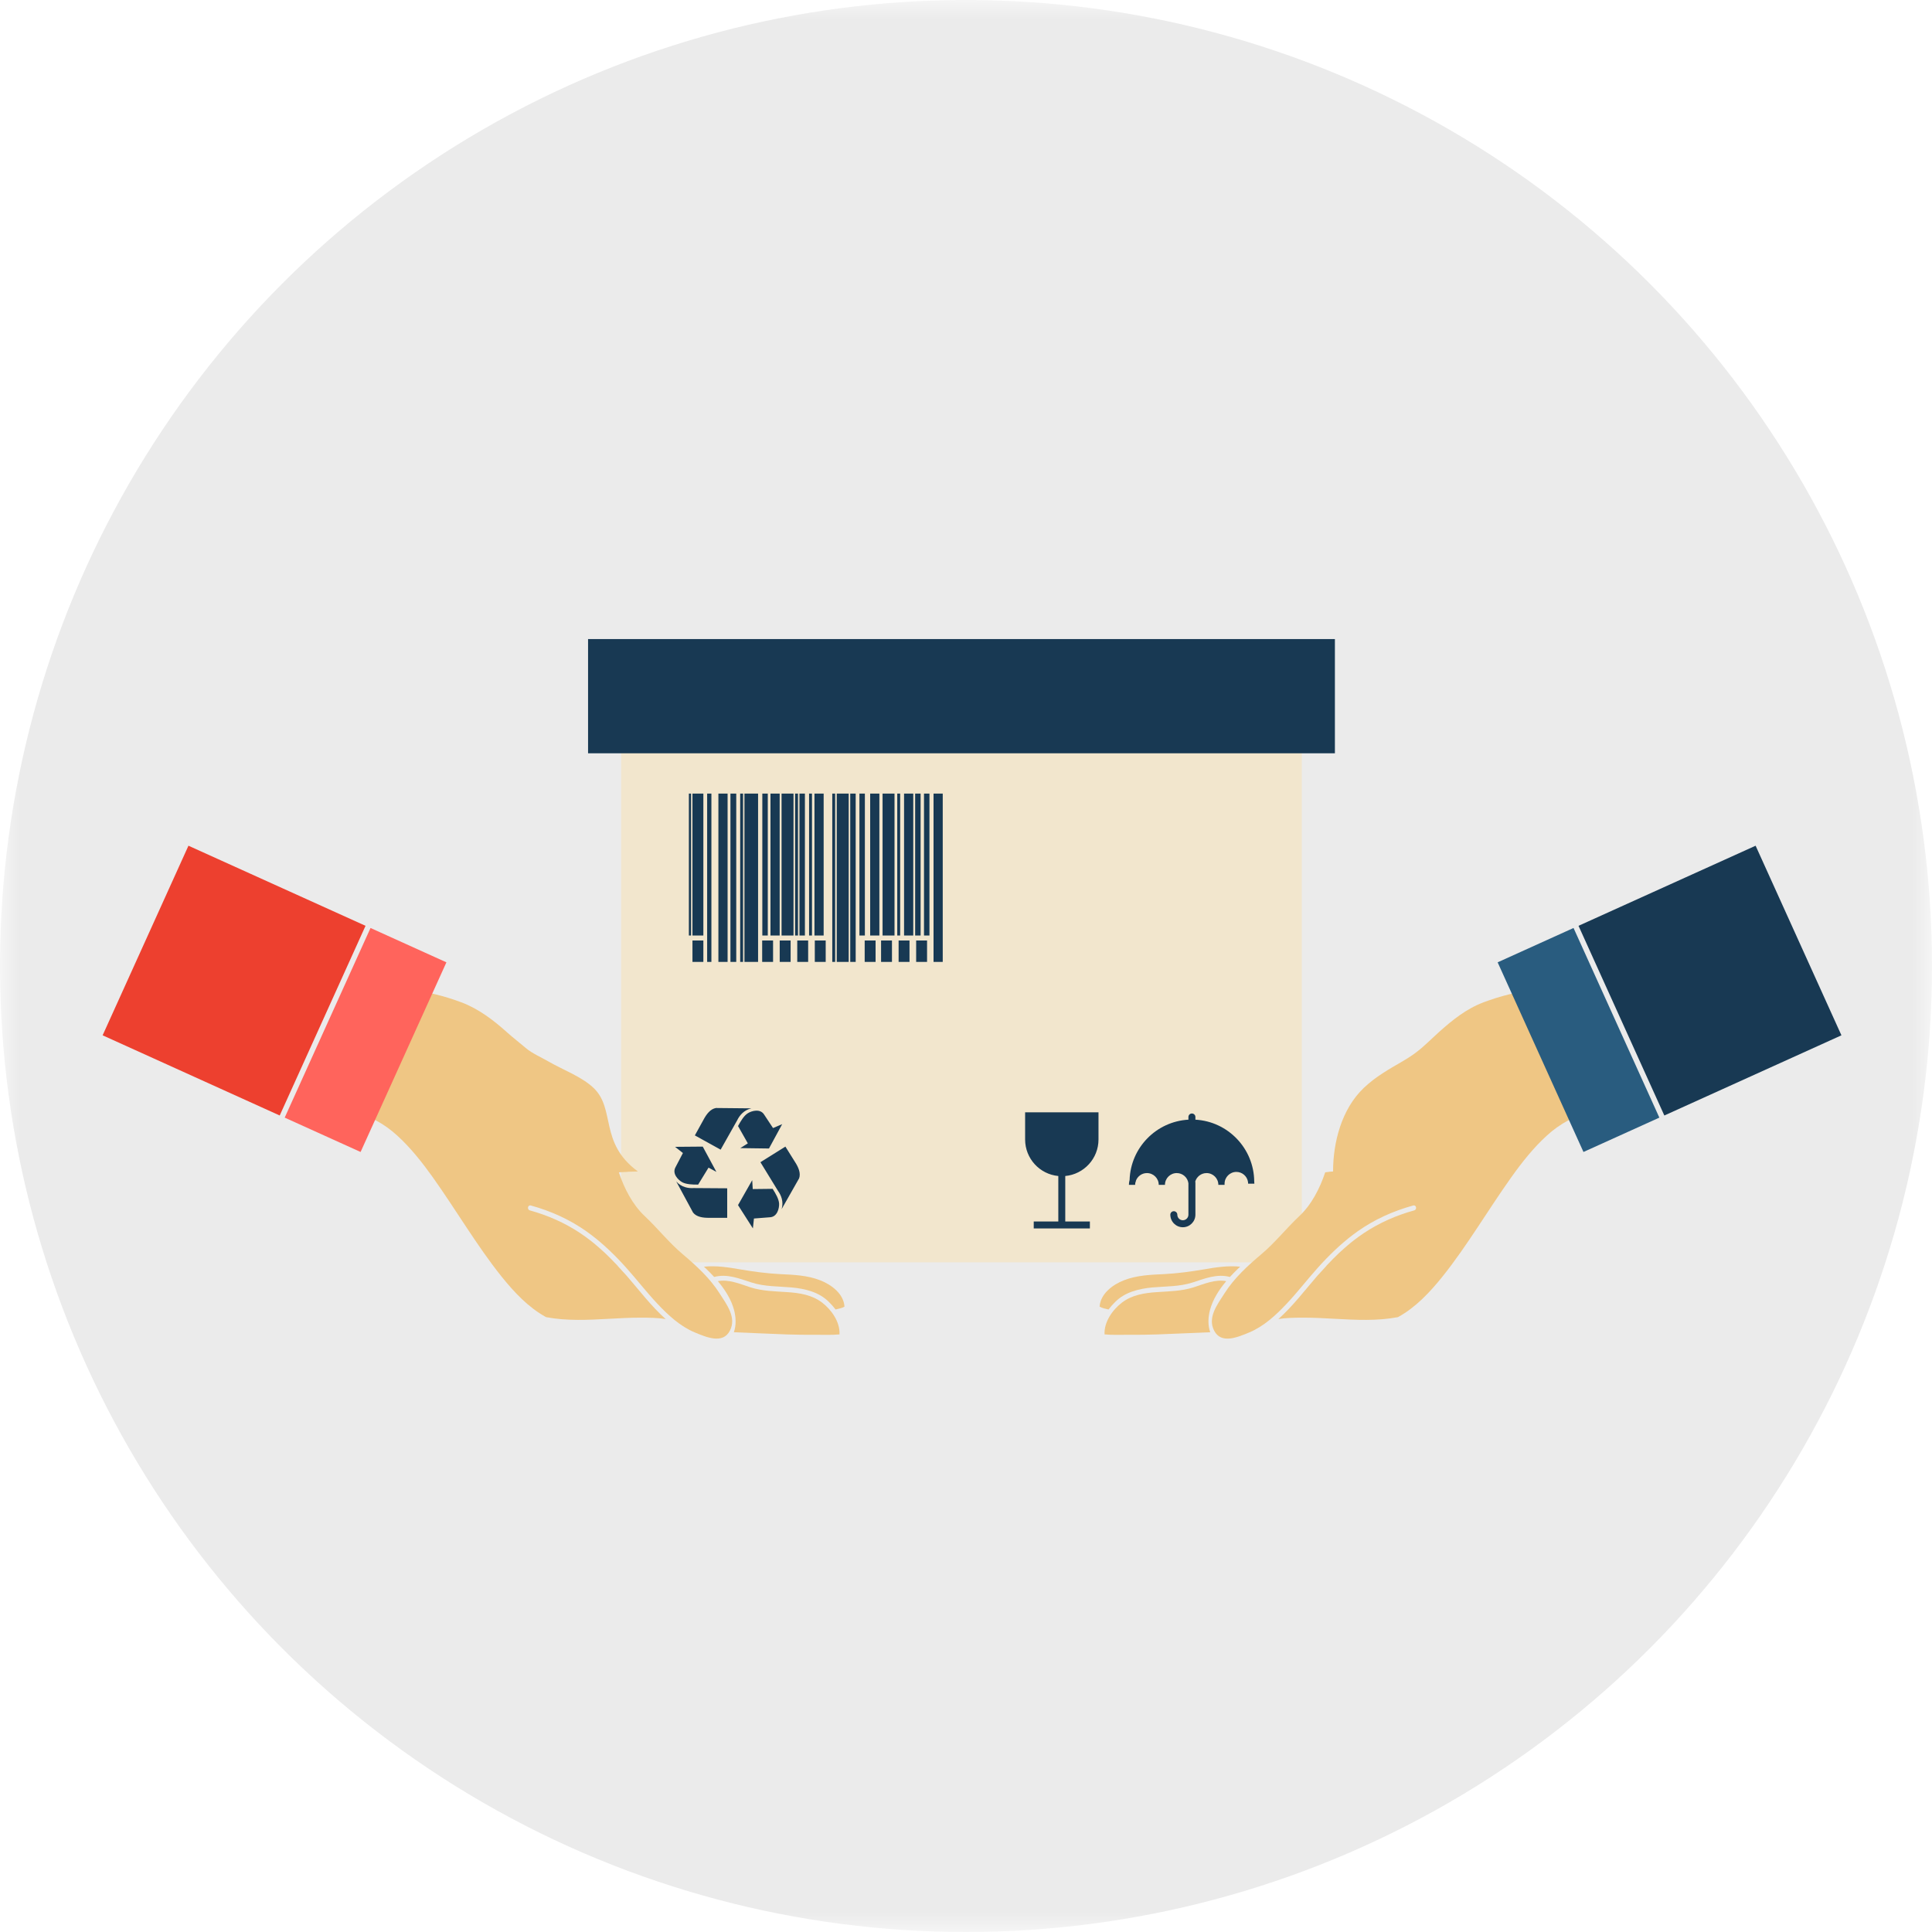 <svg xmlns="http://www.w3.org/2000/svg" width="50" height="50" viewBox="0 0 50 50" xmlns:xlink="http://www.w3.org/1999/xlink">
  <defs>
    <polygon id="a" points="0 50 50 50 50 0 0 0"/>
  </defs>
  <g fill="none" fill-rule="evenodd">
    <mask id="b" fill="white">
      <use xlink:href="#a"/>
    </mask>
    <circle cx="25" cy="25" r="25" fill="#EBEBEB" mask="url(#b)"/>
    <polygon fill="#F2E6CD" points="16.075 32.669 33.691 32.669 33.691 17.625 16.075 17.625" mask="url(#b)"/>
    <polygon fill="#F2E6CD" points="17.391 25.289 24.834 25.289 24.834 20.203 17.391 20.203" mask="url(#b)"/>
    <polygon fill="#183953" points="17.828 24.211 17.885 24.211 17.885 20.538 17.828 20.538" mask="url(#b)"/>
    <polygon fill="#183953" points="17.921 24.211 18.203 24.211 18.203 20.538 17.921 20.538" mask="url(#b)"/>
    <polygon fill="#183953" points="17.921 24.894 18.203 24.894 18.203 24.34 17.921 24.34" mask="url(#b)"/>
    <polygon fill="#183953" points="18.592 24.894 18.83 24.894 18.83 20.538 18.592 20.538" mask="url(#b)"/>
    <polygon fill="#183953" points="19.725 24.894 20.007 24.894 20.007 24.34 19.725 24.34" mask="url(#b)"/>
    <polygon fill="#183953" points="20.179 24.894 20.461 24.894 20.461 24.34 20.179 24.34" mask="url(#b)"/>
    <polygon fill="#183953" points="20.633 24.894 20.915 24.894 20.915 24.34 20.633 24.34" mask="url(#b)"/>
    <polygon fill="#183953" points="21.087 24.894 21.369 24.894 21.369 24.34 21.087 24.34" mask="url(#b)"/>
    <polygon fill="#183953" points="22.802 24.894 23.084 24.894 23.084 24.34 22.802 24.34" mask="url(#b)"/>
    <polygon fill="#183953" points="22.378 24.894 22.66 24.894 22.66 24.34 22.378 24.34" mask="url(#b)"/>
    <polygon fill="#183953" points="23.256 24.894 23.538 24.894 23.538 24.34 23.256 24.34" mask="url(#b)"/>
    <polygon fill="#183953" points="23.71 24.894 23.992 24.894 23.992 24.34 23.71 24.34" mask="url(#b)"/>
    <polygon fill="#183953" points="18.904 24.894 19.054 24.894 19.054 20.538 18.904 20.538" mask="url(#b)"/>
    <polygon fill="#183953" points="19.156 24.894 19.231 24.894 19.231 20.538 19.156 20.538" mask="url(#b)"/>
    <polygon fill="#183953" points="20.577 24.211 20.652 24.211 20.652 20.538 20.577 20.538" mask="url(#b)"/>
    <polygon fill="#183953" points="20.939 24.211 21.014 24.211 21.014 20.538 20.939 20.538" mask="url(#b)"/>
    <polygon fill="#183953" points="21.539 24.894 21.614 24.894 21.614 20.538 21.539 20.538" mask="url(#b)"/>
    <polygon fill="#183953" points="23.221 24.211 23.296 24.211 23.296 20.538 23.221 20.538" mask="url(#b)"/>
    <polygon fill="#183953" points="19.266 24.894 19.619 24.894 19.619 20.538 19.266 20.538" mask="url(#b)"/>
    <polygon fill="#183953" points="20.227 24.211 20.536 24.211 20.536 20.538 20.227 20.538" mask="url(#b)"/>
    <polygon fill="#183953" points="21.655 24.894 21.964 24.894 21.964 20.538 21.655 20.538" mask="url(#b)"/>
    <polygon fill="#183953" points="22.841 24.211 23.15 24.211 23.15 20.538 22.841 20.538" mask="url(#b)"/>
    <polygon fill="#183953" points="19.94 24.211 20.178 24.211 20.178 20.538 19.94 20.538" mask="url(#b)"/>
    <polygon fill="#183953" points="21.078 24.211 21.316 24.211 21.316 20.538 21.078 20.538" mask="url(#b)"/>
    <polygon fill="#183953" points="22.52 24.211 22.758 24.211 22.758 20.538 22.52 20.538" mask="url(#b)"/>
    <polygon fill="#183953" points="23.397 24.211 23.635 24.211 23.635 20.538 23.397 20.538" mask="url(#b)"/>
    <polygon fill="#183953" points="24.16 24.894 24.398 24.894 24.398 20.538 24.16 20.538" mask="url(#b)"/>
    <polygon fill="#183953" points="19.729 24.211 19.87 24.211 19.87 20.538 19.729 20.538" mask="url(#b)"/>
    <polygon fill="#183953" points="20.69 24.211 20.831 24.211 20.831 20.538 20.69 20.538" mask="url(#b)"/>
    <polygon fill="#183953" points="22.004 24.894 22.145 24.894 22.145 20.538 22.004 20.538" mask="url(#b)"/>
    <polygon fill="#183953" points="22.242 24.211 22.383 24.211 22.383 20.538 22.242 20.538" mask="url(#b)"/>
    <polygon fill="#183953" points="23.684 24.211 23.825 24.211 23.825 20.538 23.684 20.538" mask="url(#b)"/>
    <polygon fill="#183953" points="23.913 24.211 24.054 24.211 24.054 20.538 23.913 20.538" mask="url(#b)"/>
    <polygon fill="#183953" points="18.301 24.894 18.411 24.894 18.411 20.538 18.301 20.538" mask="url(#b)"/>
    <path fill="#183953" d="M20.229 31.291L20.681 30.495C20.729 30.361 20.664 30.207 20.57 30.064L20.326 29.674 19.68 30.078 20.136 30.822C20.215 30.931 20.285 31.096 20.229 31.291L20.229 31.291zM19.485 31.791L19.512 31.535 19.923 31.503C20.117 31.495 20.169 31.268 20.163 31.149 20.156 31.032 20.077 30.893 19.996 30.767L19.481 30.773 19.467 30.543 19.1 31.188 19.485 31.791zM19.445 28.684L18.529 28.675C18.389 28.698 18.286 28.829 18.206 28.98L17.983 29.384 18.65 29.753 19.078 28.994C19.137 28.87 19.248 28.73 19.445 28.684L19.445 28.684zM20.243 29.093L20.006 29.194 19.778 28.849C19.677 28.683 19.454 28.747 19.353 28.811 19.254 28.873 19.171 29.011 19.1 29.142L19.354 29.59 19.159 29.713 19.901 29.723 20.243 29.093zM17.501 30.576L17.936 31.381C18.024 31.494 18.189 31.52 18.361 31.517L18.82 31.517 18.82 30.753 17.949 30.747C17.813 30.756 17.636 30.727 17.501 30.576L17.501 30.576zM17.471 29.68L17.674 29.84 17.483 30.206C17.387 30.375 17.552 30.538 17.656 30.596 17.759 30.651 17.919 30.659 18.068 30.657L18.337 30.218 18.54 30.328 18.187 29.674 17.471 29.68zM32.459 30.573C32.451 29.721 31.78 29.024 30.937 28.977L30.937 28.907C30.937 28.858 30.896 28.817 30.846 28.817 30.796 28.817 30.756 28.858 30.756 28.907L30.756 28.977C29.925 29.024 29.261 29.7 29.234 30.536 29.223 30.577 29.216 30.62 29.216 30.664L29.377 30.664C29.377 30.638 29.381 30.612 29.387 30.588L29.395 30.588 29.395 30.563C29.437 30.444 29.55 30.359 29.682 30.359 29.851 30.359 29.988 30.496 29.988 30.664L30.149 30.664C30.149 30.496 30.286 30.359 30.454 30.359 30.608 30.359 30.735 30.473 30.756 30.621L30.756 31.436C30.756 31.516 30.691 31.58 30.612 31.58 30.533 31.58 30.469 31.516 30.469 31.436 30.469 31.386 30.428 31.346 30.378 31.346 30.328 31.346 30.288 31.386 30.288 31.436 30.288 31.615 30.433 31.761 30.612 31.761 30.791 31.761 30.937 31.615 30.937 31.436L30.937 30.588 30.93 30.588C30.964 30.457 31.084 30.359 31.226 30.359 31.394 30.359 31.531 30.496 31.531 30.664L31.692 30.664C31.692 30.654 31.691 30.644 31.691 30.634L31.692 30.634C31.692 30.466 31.829 30.329 31.997 30.329 32.149 30.329 32.275 30.441 32.298 30.586L32.298 30.588 32.298 30.588C32.3 30.603 32.302 30.619 32.302 30.634L32.463 30.634C32.463 30.613 32.462 30.593 32.459 30.573M28.429 29.49L28.429 28.786 26.53 28.786 26.53 29.49C26.53 29.984 26.908 30.39 27.389 30.435L27.389 31.612 26.753 31.612 26.753 31.792 28.206 31.792 28.206 31.612 27.569 31.612 27.569 30.435C28.051 30.39 28.429 29.984 28.429 29.49" mask="url(#b)"/>
    <polygon fill="#183953" points="15.219 19.495 34.547 19.495 34.547 16.539 15.219 16.539" mask="url(#b)"/>
    <path fill="#EFC684" d="M21.726,34.534 C21.522,34.554 21.311,34.542 21.107,34.544 C20.86,34.547 20.613,34.542 20.366,34.535 C19.907,34.52 19.45,34.495 18.992,34.478 C19.057,34.299 19.046,34.086 18.998,33.905 C18.925,33.63 18.765,33.379 18.578,33.156 C18.864,33.102 19.15,33.229 19.418,33.315 C19.73,33.415 20.048,33.418 20.373,33.44 C20.692,33.461 21.015,33.511 21.276,33.711 C21.52,33.898 21.743,34.214 21.726,34.534" mask="url(#b)"/>
    <path fill="#EFC684" d="M21.855,33.816 C21.787,33.856 21.7,33.871 21.624,33.889 C21.571,33.819 21.513,33.754 21.452,33.694 C21.195,33.437 20.838,33.352 20.488,33.319 C20.137,33.288 19.789,33.3 19.45,33.191 C19.135,33.09 18.819,32.958 18.485,33.047 C18.484,33.047 18.483,33.047 18.482,33.047 C18.418,32.977 18.352,32.91 18.286,32.846 C18.263,32.825 18.241,32.803 18.218,32.782 C18.532,32.749 18.848,32.798 19.158,32.852 C19.501,32.91 19.839,32.956 20.187,32.974 C20.535,32.99 20.895,33.004 21.224,33.133 C21.515,33.245 21.835,33.483 21.855,33.816" mask="url(#b)"/>
    <path fill="#EFC684" d="M16.007,32.786 C15.997,32.774 15.986,32.764 15.983,32.756 C15.925,32.694 15.866,32.633 15.805,32.572 L15.653,32.423 C15.652,32.42 15.629,32.405 15.628,32.401 C15.544,32.323 15.457,32.247 15.369,32.174 L15.273,32.098 C15.189,32.033 15.103,31.971 15.015,31.912 C14.613,31.645 14.177,31.453 13.713,31.325 C13.633,31.303 13.658,31.176 13.738,31.198 C14.254,31.34 14.74,31.558 15.178,31.868 C15.511,32.104 15.811,32.383 16.09,32.681 C16.095,32.686 16.1,32.692 16.106,32.698 C16.146,32.742 16.187,32.786 16.227,32.832 C16.494,33.131 16.739,33.45 17.015,33.742 C17.292,34.037 17.604,34.326 17.983,34.484 C18.278,34.606 18.705,34.792 18.889,34.439 C19.067,34.097 18.81,33.765 18.621,33.47 C18.37,33.076 18.022,32.758 17.667,32.458 C17.315,32.162 17.025,31.792 16.689,31.476 C16.371,31.179 16.155,30.758 16.016,30.34 C16.014,30.336 16.258,30.331 16.256,30.325 C16.256,30.323 16.5,30.32 16.5,30.318 L16.5,30.316 L16.5,30.311 C15.5,29.57 15.938,28.701 15.358,28.152 C15.052,27.863 14.55,27.678 14.19,27.469 C14.013,27.366 13.769,27.26 13.613,27.127 C13.458,26.994 13.277,26.856 13.126,26.72 C12.772,26.402 12.387,26.108 11.937,25.939 C11.508,25.778 11.053,25.665 10.597,25.613 C10.14,25.56 9.685,25.585 9.228,25.601 C9.199,25.602 9.167,25.603 9.138,25.604 L8.711,28.697 C8.839,28.709 8.965,28.729 9.09,28.758 C9.542,28.862 9.939,29.076 10.281,29.389 C10.628,29.706 10.925,30.082 11.198,30.464 C11.502,30.892 11.787,31.334 12.077,31.771 C12.366,32.206 12.66,32.639 12.988,33.047 C13.305,33.44 13.671,33.832 14.118,34.079 C14.122,34.082 14.126,34.085 14.13,34.087 C14.671,34.19 15.223,34.16 15.77,34.13 C16.043,34.115 16.316,34.1 16.589,34.101 C16.799,34.102 17.018,34.102 17.228,34.138 C16.856,33.806 16.548,33.398 16.223,33.022 L16.007,32.786 Z" mask="url(#b)"/>
    <polygon fill="#FF645C" points="7.368 28.924 9.332 29.813 11.553 24.905 9.589 24.016" mask="url(#b)"/>
    <polygon fill="#ED402F" points="2.656 26.794 7.239 28.869 9.46 23.96 4.877 21.887" mask="url(#b)"/>
    <path fill="#EFC684" d="M28.586,34.534 C28.79,34.554 29.001,34.542 29.206,34.544 C29.452,34.547 29.699,34.542 29.946,34.535 C30.405,34.52 30.862,34.495 31.321,34.478 C31.255,34.299 31.266,34.086 31.314,33.905 C31.387,33.63 31.547,33.379 31.735,33.156 C31.448,33.102 31.162,33.229 30.894,33.315 C30.582,33.415 30.264,33.418 29.94,33.44 C29.62,33.461 29.297,33.511 29.036,33.711 C28.792,33.898 28.569,34.214 28.586,34.534" mask="url(#b)"/>
    <path fill="#EFC684" d="M28.458 33.816C28.526 33.856 28.613 33.871 28.689 33.889 28.742 33.819 28.8 33.754 28.861 33.694 29.118 33.437 29.475 33.352 29.825 33.319 30.176 33.288 30.524 33.3 30.863 33.191 31.178 33.09 31.494 32.958 31.828 33.047 31.829 33.047 31.83 33.047 31.831 33.047 31.895 32.977 31.961 32.91 32.027 32.846 32.049 32.825 32.072 32.803 32.095 32.782 31.781 32.749 31.465 32.798 31.155 32.852 30.812 32.91 30.474 32.956 30.126 32.974 29.778 32.99 29.417 33.004 29.089 33.133 28.798 33.245 28.478 33.483 28.458 33.816M34.305 32.786C34.315 32.774 34.326 32.764 34.329 32.756 34.387 32.694 34.446 32.633 34.507 32.572L34.659 32.423C34.66 32.42 34.683 32.405 34.684 32.401 34.768 32.323 34.855 32.247 34.943 32.174L35.039 32.098C35.123 32.033 35.209 31.971 35.297 31.912 35.699 31.645 36.135 31.453 36.599 31.325 36.679 31.303 36.654 31.176 36.574 31.198 36.058 31.34 35.572 31.558 35.134 31.868 34.801 32.104 34.501 32.383 34.222 32.681 34.217 32.686 34.212 32.692 34.206 32.698 34.166 32.742 34.125 32.786 34.085 32.832 33.818 33.131 33.573 33.45 33.297 33.742 33.02 34.037 32.708 34.326 32.329 34.484 32.034 34.606 31.607 34.792 31.423 34.439 31.245 34.097 31.502 33.765 31.691 33.47 31.942 33.076 32.289 32.758 32.645 32.458 32.997 32.162 33.287 31.792 33.623 31.476 33.941 31.179 34.157 30.758 34.296 30.34 34.298 30.336 34.398 30.331 34.4 30.325 34.4 30.323 34.5 30.32 34.5 30.318L34.5 30.316 34.5 30.311C34.5 29.57 34.718 28.701 35.298 28.152 35.604 27.863 35.934 27.678 36.294 27.469 36.471 27.366 36.629 27.26 36.785 27.127 36.94 26.994 37.078 26.856 37.229 26.72 37.583 26.402 37.946 26.108 38.396 25.939 38.825 25.778 39.27 25.665 39.726 25.613 40.182 25.56 40.632 25.585 41.09 25.601 41.119 25.602 41.147 25.603 41.177 25.604L41.602 28.697C41.475 28.709 41.348 28.729 41.222 28.758 40.771 28.862 40.374 29.076 40.032 29.389 39.684 29.706 39.387 30.082 39.115 30.464 38.81 30.892 38.525 31.334 38.235 31.771 37.946 32.206 37.652 32.639 37.324 33.047 37.007 33.44 36.641 33.832 36.194 34.079 36.19 34.082 36.186 34.085 36.182 34.087 35.641 34.19 35.089 34.16 34.542 34.13 34.269 34.115 33.996 34.1 33.723 34.101 33.513 34.102 33.294 34.102 33.084 34.138 33.456 33.806 33.764 33.398 34.089 33.022L34.305 32.786z" mask="url(#b)"/>
    <polygon fill="#295C7F" points="42.944 28.924 40.98 29.813 38.759 24.905 40.723 24.016" mask="url(#b)"/>
    <polygon fill="#183953" points="47.656 26.794 43.073 28.869 40.852 23.96 45.435 21.887" mask="url(#b)"/>
  </g>
</svg>
